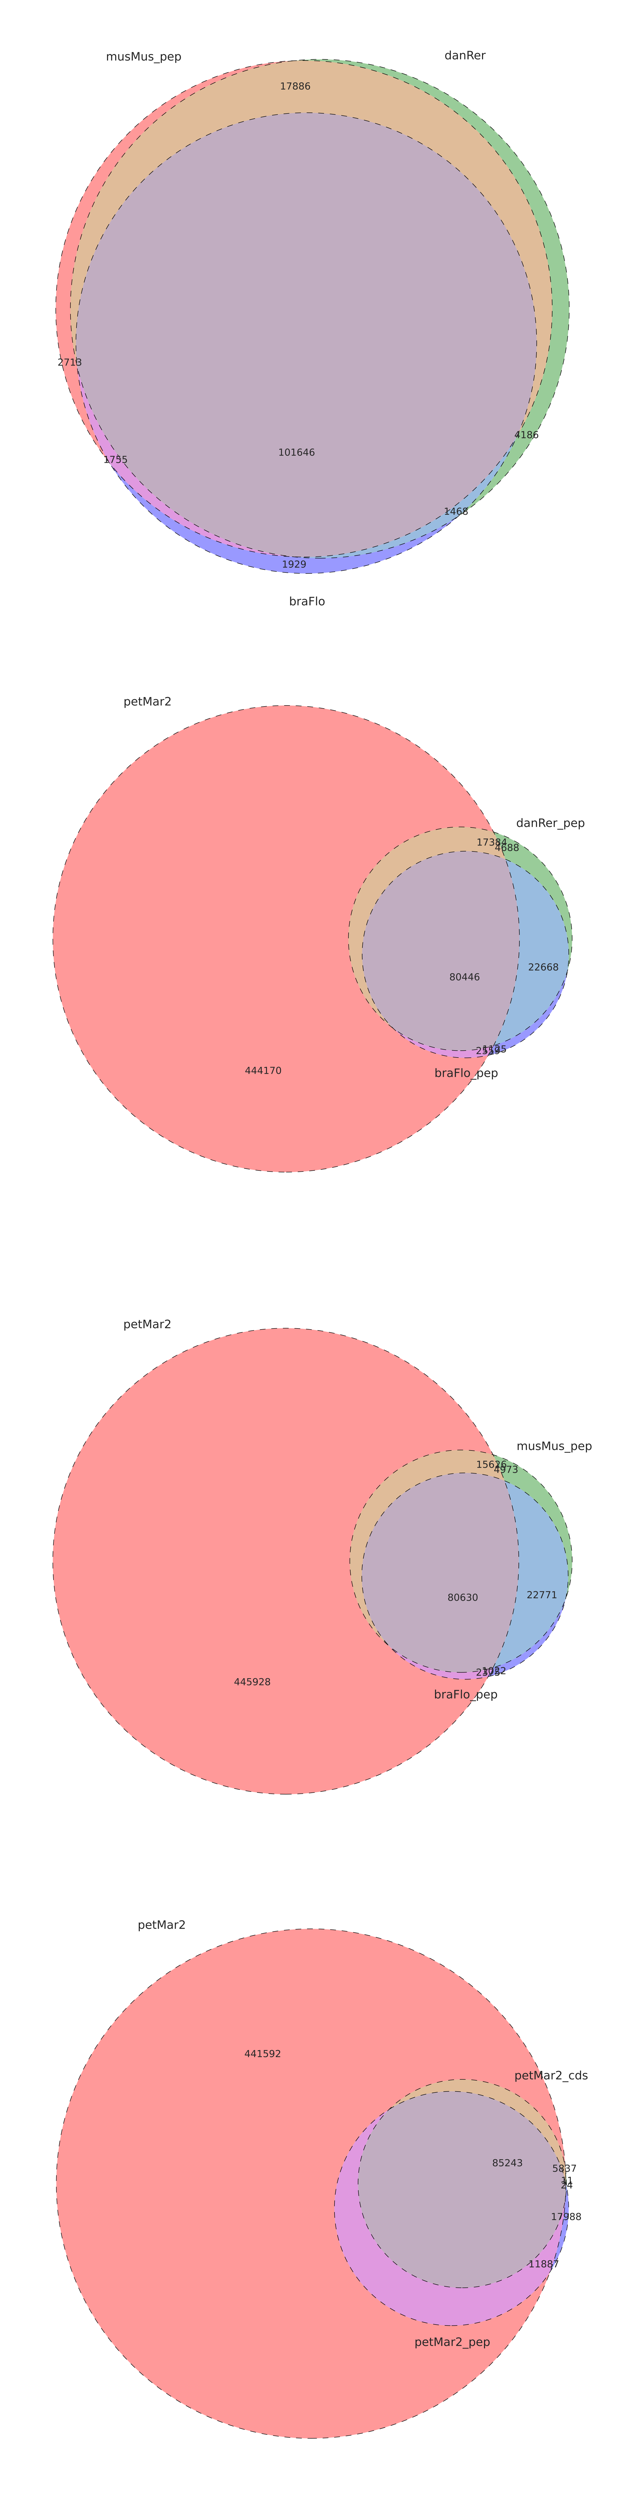 <?xml version="1.0" encoding="utf-8" standalone="no"?>
<!DOCTYPE svg PUBLIC "-//W3C//DTD SVG 1.1//EN"
  "http://www.w3.org/Graphics/SVG/1.1/DTD/svg11.dtd">
<!-- Created with matplotlib (http://matplotlib.org/) -->
<svg height="2592pt" version="1.1" viewBox="0 0 648 2592" width="648pt" xmlns="http://www.w3.org/2000/svg" xmlns:xlink="http://www.w3.org/1999/xlink">
 <defs>
  <style type="text/css">
*{stroke-linecap:butt;stroke-linejoin:round;}
  </style>
 </defs>
 <g id="figure_1">
  <g id="patch_1">
   <path d="
M0 2592
L648 2592
L648 0
L0 0
z
" style="fill:#ffffff;"/>
  </g>
  <g id="axes_1">
   <g id="patch_2">
    <path clip-path="url(#p665c797aac)" d="
M304.091 62.984
C267.605 66.886 232.365 78.51 200.717 97.08
C169.07 115.65 141.734 140.744 120.531 170.692
C99.328 200.639 84.739 234.759 77.737 270.778
C70.735 306.797 71.478 343.898 79.918 379.608
C81.713 397.472 85.518 415.077 91.258 432.089
C96.999 449.101 104.639 465.412 114.034 480.712
C84.389 443.58 65.598 398.955 59.751 351.802
C53.903 304.65 61.225 256.786 80.902 213.538
C100.579 170.29 131.853 133.324 171.242 106.753
C210.632 80.182 256.621 65.03 304.091 62.984" style="fill:#ff0000;opacity:0.4;"/>
   </g>
   <g id="patch_3">
    <path clip-path="url(#p665c797aac)" d="
M475.185 535.212
C488.2 523.785 499.933 510.976 510.178 497.012
C520.422 483.047 529.118 468.01 536.111 452.165
C559.938 412.296 572.534 366.712 572.559 320.266
C572.584 273.82 560.037 228.222 536.253 188.327
C512.469 148.433 478.324 115.711 437.454 93.646
C396.584 71.58 350.494 60.983 304.091 62.984
C361.6 56.833 419.543 70.148 468.597 100.788
C517.652 131.428 555.037 177.656 574.739 232.034
C594.441 286.412 595.342 345.858 577.298 400.809
C559.255 455.759 523.288 503.099 475.185 535.212" style="fill:#008000;opacity:0.4;"/>
   </g>
   <g id="patch_4">
    <path clip-path="url(#p665c797aac)" d="
M304.091 62.984
C267.605 66.886 232.365 78.51 200.717 97.08
C169.07 115.65 141.734 140.744 120.531 170.692
C99.328 200.639 84.739 234.759 77.737 270.778
C70.735 306.797 71.478 343.898 79.918 379.608
C76.262 343.232 81.005 306.499 93.781 272.245
C106.557 237.991 127.028 207.124 153.612 182.028
C180.195 156.931 212.19 138.27 247.121 127.485
C282.053 116.701 318.999 114.078 355.103 119.821
C391.208 125.563 425.517 139.519 455.379 160.609
C485.242 181.699 509.867 209.365 527.353 241.471
C544.839 273.576 554.723 309.272 556.241 345.799
C557.76 382.326 550.872 418.719 536.111 452.165
C559.938 412.296 572.534 366.712 572.559 320.266
C572.584 273.82 560.037 228.222 536.253 188.327
C512.469 148.433 478.324 115.711 437.454 93.646
C396.584 71.58 350.494 60.983 304.091 62.984" style="fill:#b25900;opacity:0.4;"/>
   </g>
   <g id="patch_5">
    <path clip-path="url(#p665c797aac)" d="
M114.034 480.712
C136.976 509.449 165.812 532.938 198.595 549.594
C231.379 566.249 267.353 575.688 304.091 577.271
C333.96 580.466 364.159 578.433 393.33 571.262
C422.501 564.091 450.201 551.891 475.185 535.212
C449.047 558.163 418.208 575.129 384.83 584.922
C351.453 594.714 316.336 597.099 281.941 591.909
C247.547 586.718 214.697 574.077 185.696 554.871
C156.695 535.665 132.236 510.354 114.034 480.712" style="fill:#0000ff;opacity:0.4;"/>
   </g>
   <g id="patch_6">
    <path clip-path="url(#p665c797aac)" d="
M114.034 480.712
C136.976 509.449 165.812 532.938 198.595 549.594
C231.379 566.249 267.353 575.688 304.091 577.271
C250.87 571.579 200.706 549.501 160.559 514.102
C120.412 478.702 92.228 431.697 79.918 379.608
C81.713 397.472 85.518 415.077 91.258 432.089
C96.999 449.101 104.639 465.412 114.034 480.712" style="fill:#b200b2;opacity:0.4;"/>
   </g>
   <g id="patch_7">
    <path clip-path="url(#p665c797aac)" d="
M475.185 535.212
C488.2 523.785 499.933 510.976 510.178 497.012
C520.422 483.047 529.118 468.01 536.111 452.165
C512.308 491.993 478.173 524.654 437.332 546.675
C396.492 568.697 350.447 579.27 304.091 577.271
C333.96 580.466 364.159 578.433 393.33 571.262
C422.501 564.091 450.201 551.891 475.185 535.212" style="fill:#0059b2;opacity:0.4;"/>
   </g>
   <g id="patch_8">
    <path clip-path="url(#p665c797aac)" d="
M304.091 577.271
C350.447 579.27 396.492 568.697 437.332 546.675
C478.173 524.654 512.308 491.993 536.111 452.165
C550.872 418.719 557.76 382.326 556.241 345.799
C554.723 309.272 544.839 273.576 527.353 241.471
C509.867 209.365 485.242 181.699 455.379 160.609
C425.517 139.519 391.208 125.563 355.103 119.821
C318.999 114.078 282.053 116.701 247.121 127.485
C212.19 138.27 180.195 156.931 153.612 182.028
C127.028 207.124 106.557 237.991 93.781 272.245
C81.005 306.499 76.262 343.232 79.918 379.608
C92.228 431.697 120.412 478.702 160.559 514.102
C200.706 549.501 250.87 571.579 304.091 577.271" style="fill:#663366;opacity:0.4;"/>
   </g>
   <g id="patch_9">
    <path clip-path="url(#p665c797aac)" d="
M315.177 577.51
C383.435 577.51 448.908 550.391 497.174 502.125
C545.44 453.858 572.559 388.386 572.559 320.128
C572.559 251.869 545.44 186.397 497.174 138.131
C448.908 89.865 383.435 62.745 315.177 62.745
C246.918 62.745 181.446 89.865 133.18 138.131
C84.913 186.397 57.794 251.869 57.794 320.128
C57.794 388.386 84.913 453.858 133.18 502.125
C181.446 550.391 246.918 577.51 315.177 577.51
z
" style="fill:none;stroke:#000000;stroke-dasharray:6,6;stroke-dashoffset:0.0;stroke-width:0.5;"/>
   </g>
   <g id="patch_10">
    <path clip-path="url(#p665c797aac)" d="
M331.595 578.738
C400.18 578.738 465.964 551.489 514.461 502.993
C562.957 454.496 590.206 388.712 590.206 320.128
C590.206 251.543 562.957 185.759 514.461 137.262
C465.964 88.766 400.18 61.517 331.595 61.517
C263.011 61.517 197.227 88.766 148.73 137.262
C100.234 185.759 72.985 251.543 72.985 320.128
C72.985 388.712 100.234 454.496 148.73 502.993
C197.227 551.489 263.011 578.738 331.595 578.738
z
" style="fill:none;stroke:#000000;stroke-dasharray:6,6;stroke-dashoffset:0.0;stroke-width:0.5;"/>
   </g>
   <g id="patch_11">
    <path clip-path="url(#p665c797aac)" d="
M317.584 594.583
C380.931 594.583 441.693 569.415 486.486 524.621
C531.279 479.828 556.448 419.067 556.448 355.719
C556.448 292.372 531.279 231.611 486.486 186.817
C441.693 142.024 380.931 116.856 317.584 116.856
C254.237 116.856 193.475 142.024 148.682 186.817
C103.889 231.611 78.72 292.372 78.72 355.719
C78.72 419.067 103.889 479.828 148.682 524.621
C193.475 569.415 254.237 594.583 317.584 594.583
z
" style="fill:none;stroke:#000000;stroke-dasharray:6,6;stroke-dashoffset:0.0;stroke-width:0.5;"/>
   </g>
   <g id="text_1">
    <!-- 2713 -->
    <defs>
     <path d="
M19.188 8.297
L53.609 8.297
L53.609 0
L7.328 0
L7.328 8.297
Q12.938 14.109 22.625 23.891
Q32.328 33.688 34.812 36.531
Q39.547 41.844 41.422 45.531
Q43.312 49.219 43.312 52.781
Q43.312 58.594 39.234 62.25
Q35.156 65.922 28.609 65.922
Q23.969 65.922 18.812 64.312
Q13.672 62.703 7.812 59.422
L7.812 69.391
Q13.766 71.781 18.938 73
Q24.125 74.219 28.422 74.219
Q39.75 74.219 46.484 68.547
Q53.219 62.891 53.219 53.422
Q53.219 48.922 51.531 44.891
Q49.859 40.875 45.406 35.406
Q44.188 33.984 37.641 27.219
Q31.109 20.453 19.188 8.297" id="BitstreamVeraSans-Roman-32"/>
     <path d="
M40.578 39.312
Q47.656 37.797 51.625 33
Q55.609 28.219 55.609 21.188
Q55.609 10.406 48.188 4.484
Q40.766 -1.422 27.094 -1.422
Q22.516 -1.422 17.656 -0.516
Q12.797 0.391 7.625 2.203
L7.625 11.719
Q11.719 9.328 16.594 8.109
Q21.484 6.891 26.812 6.891
Q36.078 6.891 40.938 10.547
Q45.797 14.203 45.797 21.188
Q45.797 27.641 41.281 31.266
Q36.766 34.906 28.719 34.906
L20.219 34.906
L20.219 43.016
L29.109 43.016
Q36.375 43.016 40.234 45.922
Q44.094 48.828 44.094 54.297
Q44.094 59.906 40.109 62.906
Q36.141 65.922 28.719 65.922
Q24.656 65.922 20.016 65.031
Q15.375 64.156 9.812 62.312
L9.812 71.094
Q15.438 72.656 20.344 73.438
Q25.25 74.219 29.594 74.219
Q40.828 74.219 47.359 69.109
Q53.906 64.016 53.906 55.328
Q53.906 49.266 50.438 45.094
Q46.969 40.922 40.578 39.312" id="BitstreamVeraSans-Roman-33"/>
     <path d="
M12.406 8.297
L28.516 8.297
L28.516 63.922
L10.984 60.406
L10.984 69.391
L28.422 72.906
L38.281 72.906
L38.281 8.297
L54.391 8.297
L54.391 0
L12.406 0
z
" id="BitstreamVeraSans-Roman-31"/>
     <path d="
M8.203 72.906
L55.078 72.906
L55.078 68.703
L28.609 0
L18.312 0
L43.219 64.594
L8.203 64.594
z
" id="BitstreamVeraSans-Roman-37"/>
    </defs>
    <g style="fill:#262626;" transform="translate(59.65 379.095)scale(0.1 -0.1)">
     <use xlink:href="#BitstreamVeraSans-Roman-32"/>
     <use x="63.623" xlink:href="#BitstreamVeraSans-Roman-37"/>
     <use x="127.246" xlink:href="#BitstreamVeraSans-Roman-31"/>
     <use x="190.869" xlink:href="#BitstreamVeraSans-Roman-33"/>
    </g>
   </g>
   <g id="text_2">
    <!-- 4186 -->
    <defs>
     <path d="
M31.781 34.625
Q24.75 34.625 20.719 30.859
Q16.703 27.094 16.703 20.516
Q16.703 13.922 20.719 10.156
Q24.75 6.391 31.781 6.391
Q38.812 6.391 42.859 10.172
Q46.922 13.969 46.922 20.516
Q46.922 27.094 42.891 30.859
Q38.875 34.625 31.781 34.625
M21.922 38.812
Q15.578 40.375 12.031 44.719
Q8.5 49.078 8.5 55.328
Q8.5 64.062 14.719 69.141
Q20.953 74.219 31.781 74.219
Q42.672 74.219 48.875 69.141
Q55.078 64.062 55.078 55.328
Q55.078 49.078 51.531 44.719
Q48 40.375 41.703 38.812
Q48.828 37.156 52.797 32.312
Q56.781 27.484 56.781 20.516
Q56.781 9.906 50.312 4.234
Q43.844 -1.422 31.781 -1.422
Q19.734 -1.422 13.25 4.234
Q6.781 9.906 6.781 20.516
Q6.781 27.484 10.781 32.312
Q14.797 37.156 21.922 38.812
M18.312 54.391
Q18.312 48.734 21.844 45.562
Q25.391 42.391 31.781 42.391
Q38.141 42.391 41.719 45.562
Q45.312 48.734 45.312 54.391
Q45.312 60.062 41.719 63.234
Q38.141 66.406 31.781 66.406
Q25.391 66.406 21.844 63.234
Q18.312 60.062 18.312 54.391" id="BitstreamVeraSans-Roman-38"/>
     <path d="
M33.016 40.375
Q26.375 40.375 22.484 35.828
Q18.609 31.297 18.609 23.391
Q18.609 15.531 22.484 10.953
Q26.375 6.391 33.016 6.391
Q39.656 6.391 43.531 10.953
Q47.406 15.531 47.406 23.391
Q47.406 31.297 43.531 35.828
Q39.656 40.375 33.016 40.375
M52.594 71.297
L52.594 62.312
Q48.875 64.062 45.094 64.984
Q41.312 65.922 37.594 65.922
Q27.828 65.922 22.672 59.328
Q17.531 52.734 16.797 39.406
Q19.672 43.656 24.016 45.922
Q28.375 48.188 33.594 48.188
Q44.578 48.188 50.953 41.516
Q57.328 34.859 57.328 23.391
Q57.328 12.156 50.688 5.359
Q44.047 -1.422 33.016 -1.422
Q20.359 -1.422 13.672 8.266
Q6.984 17.969 6.984 36.375
Q6.984 53.656 15.188 63.938
Q23.391 74.219 37.203 74.219
Q40.922 74.219 44.703 73.484
Q48.484 72.75 52.594 71.297" id="BitstreamVeraSans-Roman-36"/>
     <path d="
M37.797 64.312
L12.891 25.391
L37.797 25.391
z

M35.203 72.906
L47.609 72.906
L47.609 25.391
L58.016 25.391
L58.016 17.188
L47.609 17.188
L47.609 0
L37.797 0
L37.797 17.188
L4.891 17.188
L4.891 26.703
z
" id="BitstreamVeraSans-Roman-34"/>
    </defs>
    <g style="fill:#262626;" transform="translate(533.24 454.296)scale(0.1 -0.1)">
     <use xlink:href="#BitstreamVeraSans-Roman-34"/>
     <use x="63.623" xlink:href="#BitstreamVeraSans-Roman-31"/>
     <use x="127.246" xlink:href="#BitstreamVeraSans-Roman-38"/>
     <use x="190.869" xlink:href="#BitstreamVeraSans-Roman-36"/>
    </g>
   </g>
   <g id="text_3">
    <!-- 17886 -->
    <g style="fill:#262626;" transform="translate(290.296 92.806)scale(0.1 -0.1)">
     <use xlink:href="#BitstreamVeraSans-Roman-31"/>
     <use x="63.623" xlink:href="#BitstreamVeraSans-Roman-37"/>
     <use x="127.246" xlink:href="#BitstreamVeraSans-Roman-38"/>
     <use x="190.869" xlink:href="#BitstreamVeraSans-Roman-38"/>
     <use x="254.492" xlink:href="#BitstreamVeraSans-Roman-36"/>
    </g>
   </g>
   <g id="text_4">
    <!-- 1929 -->
    <defs>
     <path d="
M10.984 1.516
L10.984 10.5
Q14.703 8.734 18.5 7.812
Q22.312 6.891 25.984 6.891
Q35.75 6.891 40.891 13.453
Q46.047 20.016 46.781 33.406
Q43.953 29.203 39.594 26.953
Q35.25 24.703 29.984 24.703
Q19.047 24.703 12.672 31.312
Q6.297 37.938 6.297 49.422
Q6.297 60.641 12.938 67.422
Q19.578 74.219 30.609 74.219
Q43.266 74.219 49.922 64.516
Q56.594 54.828 56.594 36.375
Q56.594 19.141 48.406 8.859
Q40.234 -1.422 26.422 -1.422
Q22.703 -1.422 18.891 -0.688
Q15.094 0.047 10.984 1.516
M30.609 32.422
Q37.25 32.422 41.125 36.953
Q45.016 41.5 45.016 49.422
Q45.016 57.281 41.125 61.844
Q37.25 66.406 30.609 66.406
Q23.969 66.406 20.094 61.844
Q16.219 57.281 16.219 49.422
Q16.219 41.5 20.094 36.953
Q23.969 32.422 30.609 32.422" id="BitstreamVeraSans-Roman-39"/>
    </defs>
    <g style="fill:#262626;" transform="translate(292.266 588.496)scale(0.1 -0.1)">
     <use xlink:href="#BitstreamVeraSans-Roman-31"/>
     <use x="63.623" xlink:href="#BitstreamVeraSans-Roman-39"/>
     <use x="127.246" xlink:href="#BitstreamVeraSans-Roman-32"/>
     <use x="190.869" xlink:href="#BitstreamVeraSans-Roman-39"/>
    </g>
   </g>
   <g id="text_5">
    <!-- 1755 -->
    <defs>
     <path d="
M10.797 72.906
L49.516 72.906
L49.516 64.594
L19.828 64.594
L19.828 46.734
Q21.969 47.469 24.109 47.828
Q26.266 48.188 28.422 48.188
Q40.625 48.188 47.75 41.5
Q54.891 34.812 54.891 23.391
Q54.891 11.625 47.562 5.094
Q40.234 -1.422 26.906 -1.422
Q22.312 -1.422 17.547 -0.641
Q12.797 0.141 7.719 1.703
L7.719 11.625
Q12.109 9.234 16.797 8.062
Q21.484 6.891 26.703 6.891
Q35.156 6.891 40.078 11.328
Q45.016 15.766 45.016 23.391
Q45.016 31 40.078 35.438
Q35.156 39.891 26.703 39.891
Q22.75 39.891 18.812 39.016
Q14.891 38.141 10.797 36.281
z
" id="BitstreamVeraSans-Roman-35"/>
    </defs>
    <g style="fill:#262626;" transform="translate(107.041 479.969)scale(0.1 -0.1)">
     <use xlink:href="#BitstreamVeraSans-Roman-31"/>
     <use x="63.623" xlink:href="#BitstreamVeraSans-Roman-37"/>
     <use x="127.246" xlink:href="#BitstreamVeraSans-Roman-35"/>
     <use x="190.869" xlink:href="#BitstreamVeraSans-Roman-35"/>
    </g>
   </g>
   <g id="text_6">
    <!-- 1468 -->
    <g style="fill:#262626;" transform="translate(460.16 533.682)scale(0.1 -0.1)">
     <use xlink:href="#BitstreamVeraSans-Roman-31"/>
     <use x="63.623" xlink:href="#BitstreamVeraSans-Roman-34"/>
     <use x="127.246" xlink:href="#BitstreamVeraSans-Roman-36"/>
     <use x="190.869" xlink:href="#BitstreamVeraSans-Roman-38"/>
    </g>
   </g>
   <g id="text_7">
    <!-- 101646 -->
    <defs>
     <path d="
M31.781 66.406
Q24.172 66.406 20.328 58.906
Q16.5 51.422 16.5 36.375
Q16.5 21.391 20.328 13.891
Q24.172 6.391 31.781 6.391
Q39.453 6.391 43.281 13.891
Q47.125 21.391 47.125 36.375
Q47.125 51.422 43.281 58.906
Q39.453 66.406 31.781 66.406
M31.781 74.219
Q44.047 74.219 50.516 64.516
Q56.984 54.828 56.984 36.375
Q56.984 17.969 50.516 8.266
Q44.047 -1.422 31.781 -1.422
Q19.531 -1.422 13.062 8.266
Q6.594 17.969 6.594 36.375
Q6.594 54.828 13.062 64.516
Q19.531 74.219 31.781 74.219" id="BitstreamVeraSans-Roman-30"/>
    </defs>
    <g style="fill:#262626;" transform="translate(288.483 472.441)scale(0.1 -0.1)">
     <use xlink:href="#BitstreamVeraSans-Roman-31"/>
     <use x="63.623" xlink:href="#BitstreamVeraSans-Roman-30"/>
     <use x="127.246" xlink:href="#BitstreamVeraSans-Roman-31"/>
     <use x="190.869" xlink:href="#BitstreamVeraSans-Roman-36"/>
     <use x="254.492" xlink:href="#BitstreamVeraSans-Roman-34"/>
     <use x="318.115" xlink:href="#BitstreamVeraSans-Roman-36"/>
    </g>
   </g>
   <g id="text_8">
    <!-- musMus_pep -->
    <defs>
     <path d="
M9.812 72.906
L24.516 72.906
L43.109 23.297
L61.812 72.906
L76.516 72.906
L76.516 0
L66.891 0
L66.891 64.016
L48.094 14.016
L38.188 14.016
L19.391 64.016
L19.391 0
L9.812 0
z
" id="BitstreamVeraSans-Roman-4d"/>
     <path d="
M50.984 -16.609
L50.984 -23.578
L-0.984 -23.578
L-0.984 -16.609
z
" id="BitstreamVeraSans-Roman-5f"/>
     <path d="
M52 44.188
Q55.375 50.25 60.062 53.125
Q64.75 56 71.094 56
Q79.641 56 84.281 50.016
Q88.922 44.047 88.922 33.016
L88.922 0
L79.891 0
L79.891 32.719
Q79.891 40.578 77.094 44.375
Q74.312 48.188 68.609 48.188
Q61.625 48.188 57.562 43.547
Q53.516 38.922 53.516 30.906
L53.516 0
L44.484 0
L44.484 32.719
Q44.484 40.625 41.703 44.406
Q38.922 48.188 33.109 48.188
Q26.219 48.188 22.156 43.531
Q18.109 38.875 18.109 30.906
L18.109 0
L9.078 0
L9.078 54.688
L18.109 54.688
L18.109 46.188
Q21.188 51.219 25.484 53.609
Q29.781 56 35.688 56
Q41.656 56 45.828 52.969
Q50 49.953 52 44.188" id="BitstreamVeraSans-Roman-6d"/>
     <path d="
M56.203 29.594
L56.203 25.203
L14.891 25.203
Q15.484 15.922 20.484 11.062
Q25.484 6.203 34.422 6.203
Q39.594 6.203 44.453 7.469
Q49.312 8.734 54.109 11.281
L54.109 2.781
Q49.266 0.734 44.188 -0.344
Q39.109 -1.422 33.891 -1.422
Q20.797 -1.422 13.156 6.188
Q5.516 13.812 5.516 26.812
Q5.516 40.234 12.766 48.109
Q20.016 56 32.328 56
Q43.359 56 49.781 48.891
Q56.203 41.797 56.203 29.594
M47.219 32.234
Q47.125 39.594 43.094 43.984
Q39.062 48.391 32.422 48.391
Q24.906 48.391 20.391 44.141
Q15.875 39.891 15.188 32.172
z
" id="BitstreamVeraSans-Roman-65"/>
     <path d="
M8.5 21.578
L8.5 54.688
L17.484 54.688
L17.484 21.922
Q17.484 14.156 20.5 10.266
Q23.531 6.391 29.594 6.391
Q36.859 6.391 41.078 11.031
Q45.312 15.672 45.312 23.688
L45.312 54.688
L54.297 54.688
L54.297 0
L45.312 0
L45.312 8.406
Q42.047 3.422 37.719 1
Q33.406 -1.422 27.688 -1.422
Q18.266 -1.422 13.375 4.438
Q8.5 10.297 8.5 21.578" id="BitstreamVeraSans-Roman-75"/>
     <path d="
M44.281 53.078
L44.281 44.578
Q40.484 46.531 36.375 47.5
Q32.281 48.484 27.875 48.484
Q21.188 48.484 17.844 46.438
Q14.5 44.391 14.5 40.281
Q14.5 37.156 16.891 35.375
Q19.281 33.594 26.516 31.984
L29.594 31.297
Q39.156 29.25 43.188 25.516
Q47.219 21.781 47.219 15.094
Q47.219 7.469 41.188 3.016
Q35.156 -1.422 24.609 -1.422
Q20.219 -1.422 15.453 -0.562
Q10.688 0.297 5.422 2
L5.422 11.281
Q10.406 8.688 15.234 7.391
Q20.062 6.109 24.812 6.109
Q31.156 6.109 34.562 8.281
Q37.984 10.453 37.984 14.406
Q37.984 18.062 35.516 20.016
Q33.062 21.969 24.703 23.781
L21.578 24.516
Q13.234 26.266 9.516 29.906
Q5.812 33.547 5.812 39.891
Q5.812 47.609 11.281 51.797
Q16.75 56 26.812 56
Q31.781 56 36.172 55.266
Q40.578 54.547 44.281 53.078" id="BitstreamVeraSans-Roman-73"/>
     <path d="
M18.109 8.203
L18.109 -20.797
L9.078 -20.797
L9.078 54.688
L18.109 54.688
L18.109 46.391
Q20.953 51.266 25.266 53.625
Q29.594 56 35.594 56
Q45.562 56 51.781 48.094
Q58.016 40.188 58.016 27.297
Q58.016 14.406 51.781 6.484
Q45.562 -1.422 35.594 -1.422
Q29.594 -1.422 25.266 0.953
Q20.953 3.328 18.109 8.203
M48.688 27.297
Q48.688 37.203 44.609 42.844
Q40.531 48.484 33.406 48.484
Q26.266 48.484 22.188 42.844
Q18.109 37.203 18.109 27.297
Q18.109 17.391 22.188 11.75
Q26.266 6.109 33.406 6.109
Q40.531 6.109 44.609 11.75
Q48.688 17.391 48.688 27.297" id="BitstreamVeraSans-Roman-70"/>
    </defs>
    <g style="fill:#262626;" transform="translate(109.856 62.745)scale(0.12 -0.12)">
     <use xlink:href="#BitstreamVeraSans-Roman-6d"/>
     <use x="97.412" xlink:href="#BitstreamVeraSans-Roman-75"/>
     <use x="160.791" xlink:href="#BitstreamVeraSans-Roman-73"/>
     <use x="212.891" xlink:href="#BitstreamVeraSans-Roman-4d"/>
     <use x="299.17" xlink:href="#BitstreamVeraSans-Roman-75"/>
     <use x="362.549" xlink:href="#BitstreamVeraSans-Roman-73"/>
     <use x="414.648" xlink:href="#BitstreamVeraSans-Roman-5f"/>
     <use x="464.648" xlink:href="#BitstreamVeraSans-Roman-70"/>
     <use x="528.125" xlink:href="#BitstreamVeraSans-Roman-65"/>
     <use x="589.648" xlink:href="#BitstreamVeraSans-Roman-70"/>
    </g>
   </g>
   <g id="text_9">
    <!-- danRer -->
    <defs>
     <path d="
M54.891 33.016
L54.891 0
L45.906 0
L45.906 32.719
Q45.906 40.484 42.875 44.328
Q39.844 48.188 33.797 48.188
Q26.516 48.188 22.312 43.547
Q18.109 38.922 18.109 30.906
L18.109 0
L9.078 0
L9.078 54.688
L18.109 54.688
L18.109 46.188
Q21.344 51.125 25.703 53.562
Q30.078 56 35.797 56
Q45.219 56 50.047 50.172
Q54.891 44.344 54.891 33.016" id="BitstreamVeraSans-Roman-6e"/>
     <path d="
M45.406 46.391
L45.406 75.984
L54.391 75.984
L54.391 0
L45.406 0
L45.406 8.203
Q42.578 3.328 38.25 0.953
Q33.938 -1.422 27.875 -1.422
Q17.969 -1.422 11.734 6.484
Q5.516 14.406 5.516 27.297
Q5.516 40.188 11.734 48.094
Q17.969 56 27.875 56
Q33.938 56 38.25 53.625
Q42.578 51.266 45.406 46.391
M14.797 27.297
Q14.797 17.391 18.875 11.75
Q22.953 6.109 30.078 6.109
Q37.203 6.109 41.297 11.75
Q45.406 17.391 45.406 27.297
Q45.406 37.203 41.297 42.844
Q37.203 48.484 30.078 48.484
Q22.953 48.484 18.875 42.844
Q14.797 37.203 14.797 27.297" id="BitstreamVeraSans-Roman-64"/>
     <path d="
M44.391 34.188
Q47.562 33.109 50.562 29.594
Q53.562 26.078 56.594 19.922
L66.609 0
L56 0
L46.688 18.703
Q43.062 26.031 39.672 28.422
Q36.281 30.812 30.422 30.812
L19.672 30.812
L19.672 0
L9.812 0
L9.812 72.906
L32.078 72.906
Q44.578 72.906 50.734 67.672
Q56.891 62.453 56.891 51.906
Q56.891 45.016 53.688 40.469
Q50.484 35.938 44.391 34.188
M19.672 64.797
L19.672 38.922
L32.078 38.922
Q39.203 38.922 42.844 42.219
Q46.484 45.516 46.484 51.906
Q46.484 58.297 42.844 61.547
Q39.203 64.797 32.078 64.797
z
" id="BitstreamVeraSans-Roman-52"/>
     <path d="
M34.281 27.484
Q23.391 27.484 19.188 25
Q14.984 22.516 14.984 16.5
Q14.984 11.719 18.141 8.906
Q21.297 6.109 26.703 6.109
Q34.188 6.109 38.703 11.406
Q43.219 16.703 43.219 25.484
L43.219 27.484
z

M52.203 31.203
L52.203 0
L43.219 0
L43.219 8.297
Q40.141 3.328 35.547 0.953
Q30.953 -1.422 24.312 -1.422
Q15.922 -1.422 10.953 3.297
Q6 8.016 6 15.922
Q6 25.141 12.172 29.828
Q18.359 34.516 30.609 34.516
L43.219 34.516
L43.219 35.406
Q43.219 41.609 39.141 45
Q35.062 48.391 27.688 48.391
Q23 48.391 18.547 47.266
Q14.109 46.141 10.016 43.891
L10.016 52.203
Q14.938 54.109 19.578 55.047
Q24.219 56 28.609 56
Q40.484 56 46.344 49.844
Q52.203 43.703 52.203 31.203" id="BitstreamVeraSans-Roman-61"/>
     <path d="
M41.109 46.297
Q39.594 47.172 37.812 47.578
Q36.031 48 33.891 48
Q26.266 48 22.188 43.047
Q18.109 38.094 18.109 28.812
L18.109 0
L9.078 0
L9.078 54.688
L18.109 54.688
L18.109 46.188
Q20.953 51.172 25.484 53.578
Q30.031 56 36.531 56
Q37.453 56 38.578 55.875
Q39.703 55.766 41.062 55.516
z
" id="BitstreamVeraSans-Roman-72"/>
    </defs>
    <g style="fill:#262626;" transform="translate(460.901 61.517)scale(0.12 -0.12)">
     <use xlink:href="#BitstreamVeraSans-Roman-64"/>
     <use x="63.477" xlink:href="#BitstreamVeraSans-Roman-61"/>
     <use x="124.756" xlink:href="#BitstreamVeraSans-Roman-6e"/>
     <use x="188.135" xlink:href="#BitstreamVeraSans-Roman-52"/>
     <use x="253.117" xlink:href="#BitstreamVeraSans-Roman-65"/>
     <use x="314.641" xlink:href="#BitstreamVeraSans-Roman-72"/>
    </g>
   </g>
   <g id="text_10">
    <!-- braFlo -->
    <defs>
     <path d="
M9.812 72.906
L51.703 72.906
L51.703 64.594
L19.672 64.594
L19.672 43.109
L48.578 43.109
L48.578 34.812
L19.672 34.812
L19.672 0
L9.812 0
z
" id="BitstreamVeraSans-Roman-46"/>
     <path d="
M30.609 48.391
Q23.391 48.391 19.188 42.75
Q14.984 37.109 14.984 27.297
Q14.984 17.484 19.156 11.844
Q23.344 6.203 30.609 6.203
Q37.797 6.203 41.984 11.859
Q46.188 17.531 46.188 27.297
Q46.188 37.016 41.984 42.703
Q37.797 48.391 30.609 48.391
M30.609 56
Q42.328 56 49.016 48.375
Q55.719 40.766 55.719 27.297
Q55.719 13.875 49.016 6.219
Q42.328 -1.422 30.609 -1.422
Q18.844 -1.422 12.172 6.219
Q5.516 13.875 5.516 27.297
Q5.516 40.766 12.172 48.375
Q18.844 56 30.609 56" id="BitstreamVeraSans-Roman-6f"/>
     <path d="
M9.422 75.984
L18.406 75.984
L18.406 0
L9.422 0
z
" id="BitstreamVeraSans-Roman-6c"/>
     <path d="
M48.688 27.297
Q48.688 37.203 44.609 42.844
Q40.531 48.484 33.406 48.484
Q26.266 48.484 22.188 42.844
Q18.109 37.203 18.109 27.297
Q18.109 17.391 22.188 11.75
Q26.266 6.109 33.406 6.109
Q40.531 6.109 44.609 11.75
Q48.688 17.391 48.688 27.297
M18.109 46.391
Q20.953 51.266 25.266 53.625
Q29.594 56 35.594 56
Q45.562 56 51.781 48.094
Q58.016 40.188 58.016 27.297
Q58.016 14.406 51.781 6.484
Q45.562 -1.422 35.594 -1.422
Q29.594 -1.422 25.266 0.953
Q20.953 3.328 18.109 8.203
L18.109 0
L9.078 0
L9.078 75.984
L18.109 75.984
z
" id="BitstreamVeraSans-Roman-62"/>
    </defs>
    <g style="fill:#262626;" transform="translate(299.715 627.587)scale(0.12 -0.12)">
     <use xlink:href="#BitstreamVeraSans-Roman-62"/>
     <use x="63.477" xlink:href="#BitstreamVeraSans-Roman-72"/>
     <use x="104.59" xlink:href="#BitstreamVeraSans-Roman-61"/>
     <use x="165.869" xlink:href="#BitstreamVeraSans-Roman-46"/>
     <use x="223.389" xlink:href="#BitstreamVeraSans-Roman-6c"/>
     <use x="251.172" xlink:href="#BitstreamVeraSans-Roman-6f"/>
    </g>
   </g>
  </g>
  <g id="axes_2">
   <g id="patch_12">
    <path clip-path="url(#p866a9e6674)" d="
M511.758 862.624
C485.671 854.49 457.53 855.832 432.334 866.41
C407.139 876.989 386.475 896.138 374.014 920.457
C361.552 944.776 358.077 972.734 364.206 999.364
C370.335 1025.99 385.682 1049.62 407.521 1066.04
C420.315 1078.62 436.064 1087.78 453.319 1092.68
C470.574 1097.59 488.788 1098.08 506.283 1094.12
C492.956 1117.25 475.891 1138.01 455.782 1155.57
C435.673 1173.13 412.796 1187.24 388.08 1197.32
C363.364 1207.41 337.148 1213.33 310.496 1214.86
C283.845 1216.38 257.124 1213.48 231.419 1206.28
C205.714 1199.08 181.378 1187.67 159.399 1172.52
C137.419 1157.37 118.099 1138.69 102.221 1117.23
C86.344 1095.77 74.128 1071.83 66.069 1046.38
C58.01 1020.93 54.219 994.318 54.851 967.631
C55.482 940.943 60.526 914.544 69.779 889.504
C79.032 864.464 92.366 841.127 109.24 820.442
C126.114 799.756 146.296 782.006 168.967 767.912
C191.638 753.818 216.487 743.573 242.503 737.594
C268.52 731.615 295.348 729.983 321.897 732.766
C348.447 735.548 374.354 742.706 398.566 753.949
C422.777 765.192 444.962 780.365 464.218 798.853
C483.475 817.341 499.539 838.89 511.758 862.624" style="fill:#ff0000;opacity:0.4;"/>
   </g>
   <g id="patch_13">
    <path clip-path="url(#p866a9e6674)" d="
M588.432 1006.32
C592.162 982.66 587.85 958.416 576.188 937.491
C564.527 916.566 546.177 900.145 524.091 890.87
C522.338 886.037 520.432 881.261 518.375 876.55
C516.318 871.839 514.111 867.195 511.758 862.624
C540.845 871.694 565.219 891.869 579.562 918.75
C593.905 945.632 597.093 977.111 588.432 1006.32" style="fill:#008000;opacity:0.4;"/>
   </g>
   <g id="patch_14">
    <path clip-path="url(#p866a9e6674)" d="
M511.758 862.624
C485.671 854.49 457.53 855.832 432.334 866.41
C407.139 876.989 386.475 896.138 374.014 920.457
C361.552 944.776 358.077 972.734 364.206 999.364
C370.335 1025.99 385.682 1049.62 407.521 1066.04
C389.759 1048.59 378.629 1025.47 376.057 1000.7
C373.486 975.933 379.63 951.024 393.427 930.292
C407.223 909.559 427.826 894.273 451.668 887.079
C475.51 879.886 501.13 881.227 524.091 890.87
C522.338 886.037 520.432 881.261 518.375 876.55
C516.318 871.839 514.111 867.195 511.758 862.624" style="fill:#b25900;opacity:0.4;"/>
   </g>
   <g id="patch_15">
    <path clip-path="url(#p866a9e6674)" d="
M506.283 1094.12
C507.235 1092.47 508.167 1090.8 509.08 1089.13
C509.992 1087.46 510.885 1085.77 511.758 1084.08
C529.938 1078.41 546.446 1068.35 559.818 1054.79
C573.189 1041.23 583.018 1024.58 588.432 1006.32
C585.094 1027.49 575.479 1047.18 560.836 1062.83
C546.193 1078.48 527.185 1089.38 506.283 1094.12" style="fill:#0000ff;opacity:0.4;"/>
   </g>
   <g id="patch_16">
    <path clip-path="url(#p866a9e6674)" d="
M506.283 1094.12
C507.235 1092.47 508.167 1090.8 509.08 1089.13
C509.992 1087.46 510.885 1085.77 511.758 1084.08
C494.199 1089.55 475.587 1090.77 457.464 1087.64
C439.34 1084.5 422.22 1077.1 407.521 1066.04
C420.315 1078.62 436.064 1087.78 453.319 1092.68
C470.574 1097.59 488.788 1098.08 506.283 1094.12" style="fill:#b200b2;opacity:0.4;"/>
   </g>
   <g id="patch_17">
    <path clip-path="url(#p866a9e6674)" d="
M588.432 1006.32
C592.162 982.66 587.85 958.416 576.188 937.491
C564.527 916.566 546.177 900.145 524.091 890.87
C535.45 922.186 540.218 955.515 538.095 988.76
C535.973 1022.01 527.006 1054.46 511.758 1084.08
C529.938 1078.41 546.446 1068.35 559.818 1054.79
C573.189 1041.23 583.018 1024.58 588.432 1006.32" style="fill:#0059b2;opacity:0.4;"/>
   </g>
   <g id="patch_18">
    <path clip-path="url(#p866a9e6674)" d="
M511.758 1084.08
C527.006 1054.46 535.973 1022.01 538.095 988.76
C540.218 955.515 535.45 922.186 524.091 890.87
C501.13 881.227 475.51 879.886 451.668 887.079
C427.826 894.273 407.223 909.559 393.427 930.292
C379.63 951.024 373.486 975.933 376.057 1000.7
C378.629 1025.47 389.759 1048.59 407.521 1066.04
C422.22 1077.1 439.34 1084.5 457.464 1087.64
C475.587 1090.77 494.199 1089.55 511.758 1084.08" style="fill:#663366;opacity:0.4;"/>
   </g>
   <g id="patch_19">
    <path clip-path="url(#p866a9e6674)" d="
M296.685 1215.25
C360.838 1215.25 422.372 1189.76 467.735 1144.4
C513.099 1099.04 538.587 1037.5 538.587 973.35
C538.587 909.197 513.099 847.663 467.735 802.299
C422.372 756.936 360.838 731.448 296.685 731.448
C232.532 731.448 170.998 756.936 125.634 802.299
C80.271 847.663 54.783 909.197 54.783 973.35
C54.783 1037.5 80.271 1099.04 125.634 1144.4
C170.998 1189.76 232.532 1215.25 296.685 1215.25
z
" style="fill:none;stroke:#000000;stroke-dasharray:6,6;stroke-dashoffset:0.0;stroke-width:0.5;"/>
   </g>
   <g id="patch_20">
    <path clip-path="url(#p866a9e6674)" d="
M477.234 1089.33
C507.993 1089.33 537.496 1077.11 559.246 1055.36
C580.996 1033.61 593.217 1004.11 593.217 973.35
C593.217 942.591 580.996 913.088 559.246 891.338
C537.496 869.588 507.993 857.367 477.234 857.367
C446.475 857.367 416.971 869.588 395.221 891.338
C373.472 913.088 361.251 942.591 361.251 973.35
C361.251 1004.11 373.472 1033.61 395.221 1055.36
C416.971 1077.11 446.475 1089.33 477.234 1089.33
z
" style="fill:none;stroke:#000000;stroke-dasharray:6,6;stroke-dashoffset:0.0;stroke-width:0.5;"/>
   </g>
   <g id="patch_21">
    <path clip-path="url(#p866a9e6674)" d="
M482.612 1096.77
C511.022 1096.77 538.273 1085.48 558.362 1065.39
C578.451 1045.3 589.738 1018.05 589.738 989.64
C589.738 961.23 578.451 933.979 558.362 913.89
C538.273 893.801 511.022 882.513 482.612 882.513
C454.201 882.513 426.951 893.801 406.861 913.89
C386.772 933.979 375.485 961.23 375.485 989.64
C375.485 1018.05 386.772 1045.3 406.861 1065.39
C426.951 1085.48 454.201 1096.77 482.612 1096.77
z
" style="fill:none;stroke:#000000;stroke-dasharray:6,6;stroke-dashoffset:0.0;stroke-width:0.5;"/>
   </g>
   <g id="text_11">
    <!-- 444170 -->
    <g style="fill:#262626;" transform="translate(253.87 1113.415)scale(0.1 -0.1)">
     <use xlink:href="#BitstreamVeraSans-Roman-34"/>
     <use x="63.623" xlink:href="#BitstreamVeraSans-Roman-34"/>
     <use x="127.246" xlink:href="#BitstreamVeraSans-Roman-34"/>
     <use x="190.869" xlink:href="#BitstreamVeraSans-Roman-31"/>
     <use x="254.492" xlink:href="#BitstreamVeraSans-Roman-37"/>
     <use x="318.115" xlink:href="#BitstreamVeraSans-Roman-30"/>
    </g>
   </g>
   <g id="text_12">
    <!-- 4688 -->
    <g style="fill:#262626;" transform="translate(512.948 882.272)scale(0.1 -0.1)">
     <use xlink:href="#BitstreamVeraSans-Roman-34"/>
     <use x="63.623" xlink:href="#BitstreamVeraSans-Roman-36"/>
     <use x="127.246" xlink:href="#BitstreamVeraSans-Roman-38"/>
     <use x="190.869" xlink:href="#BitstreamVeraSans-Roman-38"/>
    </g>
   </g>
   <g id="text_13">
    <!-- 17384 -->
    <g style="fill:#262626;" transform="translate(494.088 876.685)scale(0.1 -0.1)">
     <use xlink:href="#BitstreamVeraSans-Roman-31"/>
     <use x="63.623" xlink:href="#BitstreamVeraSans-Roman-37"/>
     <use x="127.246" xlink:href="#BitstreamVeraSans-Roman-33"/>
     <use x="190.869" xlink:href="#BitstreamVeraSans-Roman-38"/>
     <use x="254.492" xlink:href="#BitstreamVeraSans-Roman-34"/>
    </g>
   </g>
   <g id="text_14">
    <!-- 1125 -->
    <g style="fill:#262626;" transform="translate(500.019 1091.16)scale(0.1 -0.1)">
     <use xlink:href="#BitstreamVeraSans-Roman-31"/>
     <use x="63.623" xlink:href="#BitstreamVeraSans-Roman-31"/>
     <use x="127.246" xlink:href="#BitstreamVeraSans-Roman-32"/>
     <use x="190.869" xlink:href="#BitstreamVeraSans-Roman-35"/>
    </g>
   </g>
   <g id="text_15">
    <!-- 2559 -->
    <g style="fill:#262626;" transform="translate(493.314 1092.877)scale(0.1 -0.1)">
     <use xlink:href="#BitstreamVeraSans-Roman-32"/>
     <use x="63.623" xlink:href="#BitstreamVeraSans-Roman-35"/>
     <use x="127.246" xlink:href="#BitstreamVeraSans-Roman-35"/>
     <use x="190.869" xlink:href="#BitstreamVeraSans-Roman-39"/>
    </g>
   </g>
   <g id="text_16">
    <!-- 22668 -->
    <g style="fill:#262626;" transform="translate(547.546 1006.179)scale(0.1 -0.1)">
     <use xlink:href="#BitstreamVeraSans-Roman-32"/>
     <use x="63.623" xlink:href="#BitstreamVeraSans-Roman-32"/>
     <use x="127.246" xlink:href="#BitstreamVeraSans-Roman-36"/>
     <use x="190.869" xlink:href="#BitstreamVeraSans-Roman-36"/>
     <use x="254.492" xlink:href="#BitstreamVeraSans-Roman-38"/>
    </g>
   </g>
   <g id="text_17">
    <!-- 80446 -->
    <g style="fill:#262626;" transform="translate(465.871 1016.422)scale(0.1 -0.1)">
     <use xlink:href="#BitstreamVeraSans-Roman-38"/>
     <use x="63.623" xlink:href="#BitstreamVeraSans-Roman-30"/>
     <use x="127.246" xlink:href="#BitstreamVeraSans-Roman-34"/>
     <use x="190.869" xlink:href="#BitstreamVeraSans-Roman-34"/>
     <use x="254.492" xlink:href="#BitstreamVeraSans-Roman-36"/>
    </g>
   </g>
   <g id="text_18">
    <!-- petMar2 -->
    <defs>
     <path d="
M18.312 70.219
L18.312 54.688
L36.812 54.688
L36.812 47.703
L18.312 47.703
L18.312 18.016
Q18.312 11.328 20.141 9.422
Q21.969 7.516 27.594 7.516
L36.812 7.516
L36.812 0
L27.594 0
Q17.188 0 13.234 3.875
Q9.281 7.766 9.281 18.016
L9.281 47.703
L2.688 47.703
L2.688 54.688
L9.281 54.688
L9.281 70.219
z
" id="BitstreamVeraSans-Roman-74"/>
    </defs>
    <g style="fill:#262626;" transform="translate(128.043 731.448)scale(0.12 -0.12)">
     <use xlink:href="#BitstreamVeraSans-Roman-70"/>
     <use x="63.477" xlink:href="#BitstreamVeraSans-Roman-65"/>
     <use x="125.0" xlink:href="#BitstreamVeraSans-Roman-74"/>
     <use x="164.209" xlink:href="#BitstreamVeraSans-Roman-4d"/>
     <use x="250.488" xlink:href="#BitstreamVeraSans-Roman-61"/>
     <use x="311.768" xlink:href="#BitstreamVeraSans-Roman-72"/>
     <use x="352.881" xlink:href="#BitstreamVeraSans-Roman-32"/>
    </g>
   </g>
   <g id="text_19">
    <!-- danRer_pep -->
    <g style="fill:#262626;" transform="translate(535.225 857.367)scale(0.12 -0.12)">
     <use xlink:href="#BitstreamVeraSans-Roman-64"/>
     <use x="63.477" xlink:href="#BitstreamVeraSans-Roman-61"/>
     <use x="124.756" xlink:href="#BitstreamVeraSans-Roman-6e"/>
     <use x="188.135" xlink:href="#BitstreamVeraSans-Roman-52"/>
     <use x="253.117" xlink:href="#BitstreamVeraSans-Roman-65"/>
     <use x="314.641" xlink:href="#BitstreamVeraSans-Roman-72"/>
     <use x="355.754" xlink:href="#BitstreamVeraSans-Roman-5f"/>
     <use x="405.754" xlink:href="#BitstreamVeraSans-Roman-70"/>
     <use x="469.23" xlink:href="#BitstreamVeraSans-Roman-65"/>
     <use x="530.754" xlink:href="#BitstreamVeraSans-Roman-70"/>
    </g>
   </g>
   <g id="text_20">
    <!-- braFlo_pep -->
    <g style="fill:#262626;" transform="translate(450.433 1116.598)scale(0.12 -0.12)">
     <use xlink:href="#BitstreamVeraSans-Roman-62"/>
     <use x="63.477" xlink:href="#BitstreamVeraSans-Roman-72"/>
     <use x="104.59" xlink:href="#BitstreamVeraSans-Roman-61"/>
     <use x="165.869" xlink:href="#BitstreamVeraSans-Roman-46"/>
     <use x="223.389" xlink:href="#BitstreamVeraSans-Roman-6c"/>
     <use x="251.172" xlink:href="#BitstreamVeraSans-Roman-6f"/>
     <use x="312.354" xlink:href="#BitstreamVeraSans-Roman-5f"/>
     <use x="362.354" xlink:href="#BitstreamVeraSans-Roman-70"/>
     <use x="425.83" xlink:href="#BitstreamVeraSans-Roman-65"/>
     <use x="487.354" xlink:href="#BitstreamVeraSans-Roman-70"/>
    </g>
   </g>
  </g>
  <g id="axes_3">
   <g id="patch_22">
    <path clip-path="url(#p245617fa69)" d="
M511.236 1508.27
C485.879 1500.63 458.649 1501.95 434.154 1512.02
C409.66 1522.08 389.366 1540.29 376.709 1563.55
C364.053 1586.81 359.79 1613.74 364.642 1639.78
C369.495 1665.81 383.173 1689.39 403.361 1706.53
C416.163 1720.45 432.428 1730.72 450.492 1736.31
C468.555 1741.89 487.781 1742.59 506.202 1738.33
C492.981 1761.51 476.01 1782.35 455.979 1799.98
C435.948 1817.62 413.132 1831.81 388.46 1841.99
C363.788 1852.17 337.6 1858.19 310.961 1859.8
C284.321 1861.42 257.597 1858.61 231.876 1851.49
C206.155 1844.37 181.791 1833.03 159.775 1817.95
C137.759 1802.86 118.394 1784.23 102.468 1762.82
C86.542 1741.4 74.274 1717.49 66.164 1692.07
C58.053 1666.64 54.212 1640.05 54.796 1613.37
C55.38 1586.68 60.381 1560.28 69.595 1535.23
C78.81 1510.19 92.112 1486.84 108.959 1466.14
C125.807 1445.44 145.968 1427.68 168.623 1413.57
C191.278 1399.46 216.114 1389.2 242.122 1383.22
C268.13 1377.23 294.951 1375.59 321.495 1378.37
C348.038 1381.15 373.938 1388.31 398.141 1399.55
C422.344 1410.8 444.517 1425.98 463.758 1444.48
C482.998 1462.97 499.042 1484.53 511.236 1508.27" style="fill:#ff0000;opacity:0.4;"/>
   </g>
   <g id="patch_23">
    <path clip-path="url(#p245617fa69)" d="
M586.447 1657.7
C592.013 1633.1 588.705 1607.31 577.113 1584.91
C565.522 1562.51 546.375 1544.92 523.079 1535.26
C521.382 1530.65 519.545 1526.08 517.57 1521.58
C515.594 1517.08 513.482 1512.64 511.236 1508.27
C526.223 1512.78 540.134 1520.3 552.12 1530.37
C564.106 1540.44 573.917 1552.84 580.954 1566.82
C587.991 1580.8 592.108 1596.07 593.052 1611.69
C593.996 1627.32 591.749 1642.97 586.447 1657.7" style="fill:#008000;opacity:0.4;"/>
   </g>
   <g id="patch_24">
    <path clip-path="url(#p245617fa69)" d="
M511.236 1508.27
C485.879 1500.63 458.649 1501.95 434.154 1512.02
C409.66 1522.08 389.366 1540.29 376.709 1563.55
C364.053 1586.81 359.79 1613.74 364.642 1639.78
C369.495 1665.81 383.173 1689.39 403.361 1706.53
C386.86 1688.6 376.971 1665.56 375.343 1641.24
C373.714 1616.92 380.441 1592.77 394.402 1572.79
C408.364 1552.82 428.74 1538.2 452.135 1531.38
C475.53 1524.55 500.568 1525.92 523.079 1535.26
C521.382 1530.65 519.545 1526.08 517.57 1521.58
C515.594 1517.08 513.482 1512.64 511.236 1508.27" style="fill:#b25900;opacity:0.4;"/>
   </g>
   <g id="patch_25">
    <path clip-path="url(#p245617fa69)" d="
M506.202 1738.33
C507.075 1736.8 507.931 1735.26 508.77 1733.71
C509.609 1732.16 510.431 1730.6 511.236 1729.03
C528.47 1723.84 544.251 1714.68 557.311 1702.3
C570.371 1689.91 580.35 1674.63 586.447 1657.7
C582.007 1677.32 572.121 1695.3 557.928 1709.56
C543.736 1723.82 525.804 1733.79 506.202 1738.33" style="fill:#0000ff;opacity:0.4;"/>
   </g>
   <g id="patch_26">
    <path clip-path="url(#p245617fa69)" d="
M506.202 1738.33
C507.075 1736.8 507.931 1735.26 508.77 1733.71
C509.609 1732.16 510.431 1730.6 511.236 1729.03
C492.807 1734.59 473.278 1735.44 454.436 1731.51
C435.594 1727.58 418.033 1718.99 403.361 1706.53
C416.163 1720.45 432.428 1730.72 450.492 1736.31
C468.555 1741.89 487.781 1742.59 506.202 1738.33" style="fill:#b200b2;opacity:0.4;"/>
   </g>
   <g id="patch_27">
    <path clip-path="url(#p245617fa69)" d="
M586.447 1657.7
C592.013 1633.1 588.705 1607.31 577.113 1584.91
C565.522 1562.51 546.375 1544.92 523.079 1535.26
C534.613 1566.62 539.516 1600.04 537.477 1633.39
C535.439 1666.74 526.503 1699.31 511.236 1729.03
C528.47 1723.84 544.251 1714.68 557.311 1702.3
C570.371 1689.91 580.35 1674.63 586.447 1657.7" style="fill:#0059b2;opacity:0.4;"/>
   </g>
   <g id="patch_28">
    <path clip-path="url(#p245617fa69)" d="
M511.236 1729.03
C526.503 1699.31 535.439 1666.74 537.477 1633.39
C539.516 1600.04 534.613 1566.62 523.079 1535.26
C500.568 1525.92 475.53 1524.55 452.135 1531.38
C428.74 1538.2 408.364 1552.82 394.402 1572.79
C380.441 1592.77 373.714 1616.92 375.343 1641.24
C376.971 1665.56 386.86 1688.6 403.361 1706.53
C418.033 1718.99 435.594 1727.58 454.436 1731.51
C473.278 1735.44 492.807 1734.59 511.236 1729.03" style="fill:#663366;opacity:0.4;"/>
   </g>
   <g id="patch_29">
    <path clip-path="url(#p245617fa69)" d="
M296.333 1860.24
C360.404 1860.24 421.86 1834.79 467.166 1789.48
C512.471 1744.18 537.927 1682.72 537.927 1618.65
C537.927 1554.58 512.471 1493.12 467.166 1447.82
C421.86 1402.51 360.404 1377.06 296.333 1377.06
C232.261 1377.06 170.805 1402.51 125.499 1447.82
C80.194 1493.12 54.738 1554.58 54.738 1618.65
C54.738 1682.72 80.194 1744.18 125.499 1789.48
C170.805 1834.79 232.261 1860.24 296.333 1860.24
z
" style="fill:none;stroke:#000000;stroke-dasharray:6,6;stroke-dashoffset:0.0;stroke-width:0.5;"/>
   </g>
   <g id="patch_30">
    <path clip-path="url(#p245617fa69)" d="
M477.976 1733.94
C508.55 1733.94 537.876 1721.79 559.496 1700.17
C581.115 1678.55 593.262 1649.22 593.262 1618.65
C593.262 1588.08 581.115 1558.75 559.496 1537.13
C537.876 1515.51 508.55 1503.36 477.976 1503.36
C447.402 1503.36 418.076 1515.51 396.457 1537.13
C374.838 1558.75 362.69 1588.08 362.69 1618.65
C362.69 1649.22 374.838 1678.55 396.457 1700.17
C418.076 1721.79 447.402 1733.94 477.976 1733.94
z
" style="fill:none;stroke:#000000;stroke-dasharray:6,6;stroke-dashoffset:0.0;stroke-width:0.5;"/>
   </g>
   <g id="patch_31">
    <path clip-path="url(#p245617fa69)" d="
M482.094 1741.08
C510.468 1741.08 537.684 1729.81 557.748 1709.74
C577.812 1689.68 589.085 1662.46 589.085 1634.09
C589.085 1605.71 577.812 1578.5 557.748 1558.43
C537.684 1538.37 510.468 1527.1 482.094 1527.1
C453.72 1527.1 426.504 1538.37 406.44 1558.43
C386.377 1578.5 375.103 1605.71 375.103 1634.09
C375.103 1662.46 386.377 1689.68 406.44 1709.74
C426.504 1729.81 453.72 1741.08 482.094 1741.08
z
" style="fill:none;stroke:#000000;stroke-dasharray:6,6;stroke-dashoffset:0.0;stroke-width:0.5;"/>
   </g>
   <g id="text_21">
    <!-- 445928 -->
    <g style="fill:#262626;" transform="translate(242.551 1747.249)scale(0.1 -0.1)">
     <use xlink:href="#BitstreamVeraSans-Roman-34"/>
     <use x="63.623" xlink:href="#BitstreamVeraSans-Roman-34"/>
     <use x="127.246" xlink:href="#BitstreamVeraSans-Roman-35"/>
     <use x="190.869" xlink:href="#BitstreamVeraSans-Roman-39"/>
     <use x="254.492" xlink:href="#BitstreamVeraSans-Roman-32"/>
     <use x="318.115" xlink:href="#BitstreamVeraSans-Roman-38"/>
    </g>
   </g>
   <g id="text_22">
    <!-- 4973 -->
    <g style="fill:#262626;" transform="translate(511.91 1527.062)scale(0.1 -0.1)">
     <use xlink:href="#BitstreamVeraSans-Roman-34"/>
     <use x="63.623" xlink:href="#BitstreamVeraSans-Roman-39"/>
     <use x="127.246" xlink:href="#BitstreamVeraSans-Roman-37"/>
     <use x="190.869" xlink:href="#BitstreamVeraSans-Roman-33"/>
    </g>
   </g>
   <g id="text_23">
    <!-- 15626 -->
    <g style="fill:#262626;" transform="translate(493.693 1521.821)scale(0.1 -0.1)">
     <use xlink:href="#BitstreamVeraSans-Roman-31"/>
     <use x="63.623" xlink:href="#BitstreamVeraSans-Roman-35"/>
     <use x="127.246" xlink:href="#BitstreamVeraSans-Roman-36"/>
     <use x="190.869" xlink:href="#BitstreamVeraSans-Roman-32"/>
     <use x="254.492" xlink:href="#BitstreamVeraSans-Roman-36"/>
    </g>
   </g>
   <g id="text_24">
    <!-- 1022 -->
    <g style="fill:#262626;" transform="translate(499.561 1735.794)scale(0.1 -0.1)">
     <use xlink:href="#BitstreamVeraSans-Roman-31"/>
     <use x="63.623" xlink:href="#BitstreamVeraSans-Roman-30"/>
     <use x="127.246" xlink:href="#BitstreamVeraSans-Roman-32"/>
     <use x="190.869" xlink:href="#BitstreamVeraSans-Roman-32"/>
    </g>
   </g>
   <g id="text_25">
    <!-- 2375 -->
    <g style="fill:#262626;" transform="translate(493.399 1737.352)scale(0.1 -0.1)">
     <use xlink:href="#BitstreamVeraSans-Roman-32"/>
     <use x="63.623" xlink:href="#BitstreamVeraSans-Roman-33"/>
     <use x="127.246" xlink:href="#BitstreamVeraSans-Roman-37"/>
     <use x="190.869" xlink:href="#BitstreamVeraSans-Roman-35"/>
    </g>
   </g>
   <g id="text_26">
    <!-- 22771 -->
    <g style="fill:#262626;" transform="translate(546.03 1657.048)scale(0.1 -0.1)">
     <use xlink:href="#BitstreamVeraSans-Roman-32"/>
     <use x="63.623" xlink:href="#BitstreamVeraSans-Roman-32"/>
     <use x="127.246" xlink:href="#BitstreamVeraSans-Roman-37"/>
     <use x="190.869" xlink:href="#BitstreamVeraSans-Roman-37"/>
     <use x="254.492" xlink:href="#BitstreamVeraSans-Roman-31"/>
    </g>
   </g>
   <g id="text_27">
    <!-- 80630 -->
    <g style="fill:#262626;" transform="translate(463.99 1659.701)scale(0.1 -0.1)">
     <use xlink:href="#BitstreamVeraSans-Roman-38"/>
     <use x="63.623" xlink:href="#BitstreamVeraSans-Roman-30"/>
     <use x="127.246" xlink:href="#BitstreamVeraSans-Roman-36"/>
     <use x="190.869" xlink:href="#BitstreamVeraSans-Roman-33"/>
     <use x="254.492" xlink:href="#BitstreamVeraSans-Roman-30"/>
    </g>
   </g>
   <g id="text_28">
    <!-- petMar2 -->
    <g style="fill:#262626;" transform="translate(127.845 1377.055)scale(0.12 -0.12)">
     <use xlink:href="#BitstreamVeraSans-Roman-70"/>
     <use x="63.477" xlink:href="#BitstreamVeraSans-Roman-65"/>
     <use x="125.0" xlink:href="#BitstreamVeraSans-Roman-74"/>
     <use x="164.209" xlink:href="#BitstreamVeraSans-Roman-4d"/>
     <use x="250.488" xlink:href="#BitstreamVeraSans-Roman-61"/>
     <use x="311.768" xlink:href="#BitstreamVeraSans-Roman-72"/>
     <use x="352.881" xlink:href="#BitstreamVeraSans-Roman-32"/>
    </g>
   </g>
   <g id="text_29">
    <!-- musMus_pep -->
    <g style="fill:#262626;" transform="translate(535.619 1503.364)scale(0.12 -0.12)">
     <use xlink:href="#BitstreamVeraSans-Roman-6d"/>
     <use x="97.412" xlink:href="#BitstreamVeraSans-Roman-75"/>
     <use x="160.791" xlink:href="#BitstreamVeraSans-Roman-73"/>
     <use x="212.891" xlink:href="#BitstreamVeraSans-Roman-4d"/>
     <use x="299.17" xlink:href="#BitstreamVeraSans-Roman-75"/>
     <use x="362.549" xlink:href="#BitstreamVeraSans-Roman-73"/>
     <use x="414.648" xlink:href="#BitstreamVeraSans-Roman-5f"/>
     <use x="464.648" xlink:href="#BitstreamVeraSans-Roman-70"/>
     <use x="528.125" xlink:href="#BitstreamVeraSans-Roman-65"/>
     <use x="589.648" xlink:href="#BitstreamVeraSans-Roman-70"/>
    </g>
   </g>
   <g id="text_30">
    <!-- braFlo_pep -->
    <g style="fill:#262626;" transform="translate(449.915 1760.897)scale(0.12 -0.12)">
     <use xlink:href="#BitstreamVeraSans-Roman-62"/>
     <use x="63.477" xlink:href="#BitstreamVeraSans-Roman-72"/>
     <use x="104.59" xlink:href="#BitstreamVeraSans-Roman-61"/>
     <use x="165.869" xlink:href="#BitstreamVeraSans-Roman-46"/>
     <use x="223.389" xlink:href="#BitstreamVeraSans-Roman-6c"/>
     <use x="251.172" xlink:href="#BitstreamVeraSans-Roman-6f"/>
     <use x="312.354" xlink:href="#BitstreamVeraSans-Roman-5f"/>
     <use x="362.354" xlink:href="#BitstreamVeraSans-Roman-70"/>
     <use x="425.83" xlink:href="#BitstreamVeraSans-Roman-65"/>
     <use x="487.354" xlink:href="#BitstreamVeraSans-Roman-70"/>
    </g>
   </g>
  </g>
  <g id="axes_4">
   <g id="patch_32">
    <path clip-path="url(#p83f5e5c92c)" d="
M586.2 2248.31
C583.311 2228.56 575.007 2210 562.213 2194.68
C549.419 2179.37 532.628 2167.89 513.712 2161.53
C494.795 2155.18 474.481 2154.18 455.034 2158.66
C435.587 2163.14 417.756 2172.93 403.529 2186.92
C388.127 2196.6 375.094 2209.62 365.397 2225.01
C355.699 2240.4 349.582 2257.77 347.498 2275.84
C345.414 2293.91 347.416 2312.22 353.356 2329.42
C359.295 2346.61 369.023 2362.25 381.817 2375.18
C394.611 2388.11 410.148 2398.01 427.278 2404.13
C444.407 2410.25 462.695 2412.45 480.787 2410.56
C498.879 2408.66 516.317 2402.73 531.81 2393.2
C547.302 2383.67 560.457 2370.77 570.3 2355.47
C559.075 2385.86 542.357 2413.92 520.98 2438.26
C499.603 2462.6 473.93 2482.8 445.246 2497.85
C416.561 2512.9 385.352 2522.54 353.178 2526.3
C321.004 2530.06 288.411 2527.87 257.03 2519.84
C225.649 2511.81 196.011 2498.07 169.599 2479.32
C143.187 2460.56 120.449 2437.11 102.523 2410.13
C84.596 2383.15 71.784 2353.1 64.728 2321.49
C57.672 2289.87 56.492 2257.23 61.246 2225.18
C66 2193.14 76.608 2162.25 92.54 2134.04
C108.471 2105.84 129.456 2080.8 154.444 2060.19
C179.433 2039.58 208.001 2023.74 238.72 2013.46
C269.439 2003.18 301.789 1998.64 334.15 2000.07
C366.512 2001.49 398.336 2008.86 428.033 2021.8
C457.729 2034.74 484.794 2053.03 507.872 2075.76
C530.951 2098.49 549.653 2125.27 563.042 2154.77
C576.432 2184.27 584.282 2215.97 586.2 2248.31" style="fill:#ff0000;opacity:0.4;"/>
   </g>
   <g id="patch_33">
    <path clip-path="url(#p83f5e5c92c)" d="
M587.314 2266.23
C587.212 2265.71 587.106 2265.2 586.998 2264.68
C586.889 2264.17 586.777 2263.65 586.662 2263.14
C586.654 2260.67 586.612 2258.19 586.535 2255.72
C586.458 2253.25 586.346 2250.78 586.2 2248.31
C586.633 2251.28 586.944 2254.26 587.129 2257.25
C587.315 2260.24 587.377 2263.23 587.314 2266.23" style="fill:#008000;opacity:0.4;"/>
   </g>
   <g id="patch_34">
    <path clip-path="url(#p83f5e5c92c)" d="
M586.2 2248.31
C583.311 2228.56 575.007 2210 562.213 2194.68
C549.419 2179.37 532.628 2167.89 513.712 2161.53
C494.795 2155.18 474.481 2154.18 455.034 2158.66
C435.587 2163.14 417.756 2172.93 403.529 2186.92
C419.982 2176.58 438.68 2170.34 458.045 2168.72
C477.411 2167.1 496.885 2170.16 514.826 2177.62
C532.767 2185.09 548.657 2196.76 561.156 2211.64
C573.656 2226.52 582.403 2244.18 586.662 2263.14
C586.654 2260.67 586.612 2258.19 586.535 2255.72
C586.458 2253.25 586.346 2250.78 586.2 2248.31" style="fill:#b25900;opacity:0.4;"/>
   </g>
   <g id="patch_35">
    <path clip-path="url(#p83f5e5c92c)" d="
M570.3 2355.47
C574.795 2343.3 578.388 2330.82 581.049 2318.12
C583.71 2305.42 585.432 2292.54 586.2 2279.59
C586.523 2277.38 586.778 2275.15 586.964 2272.93
C587.15 2270.7 587.266 2268.46 587.314 2266.23
C590.329 2281.5 590.381 2297.21 587.465 2312.5
C584.55 2327.79 578.722 2342.38 570.3 2355.47" style="fill:#0000ff;opacity:0.4;"/>
   </g>
   <g id="patch_36">
    <path clip-path="url(#p83f5e5c92c)" d="
M570.3 2355.47
C574.795 2343.3 578.388 2330.82 581.049 2318.12
C583.71 2305.42 585.432 2292.54 586.2 2279.59
C583.719 2296.55 577.236 2312.68 567.29 2326.64
C557.344 2340.6 544.217 2352 528.997 2359.88
C513.777 2367.77 496.897 2371.92 479.755 2371.99
C462.614 2372.07 445.699 2368.06 430.412 2360.31
C415.125 2352.55 401.901 2341.27 391.835 2327.39
C381.77 2313.52 375.15 2297.44 372.523 2280.5
C369.897 2263.57 371.339 2246.24 376.73 2229.97
C382.121 2213.7 391.308 2198.94 403.529 2186.92
C388.127 2196.6 375.094 2209.62 365.397 2225.01
C355.699 2240.4 349.582 2257.77 347.498 2275.84
C345.414 2293.91 347.416 2312.22 353.356 2329.42
C359.295 2346.61 369.023 2362.25 381.817 2375.18
C394.611 2388.11 410.148 2398.01 427.278 2404.13
C444.407 2410.25 462.695 2412.45 480.787 2410.56
C498.879 2408.66 516.317 2402.73 531.81 2393.2
C547.302 2383.67 560.457 2370.77 570.3 2355.47" style="fill:#b200b2;opacity:0.4;"/>
   </g>
   <g id="patch_37">
    <path clip-path="url(#p83f5e5c92c)" d="
M587.314 2266.23
C587.212 2265.71 587.106 2265.2 586.998 2264.68
C586.889 2264.17 586.777 2263.65 586.662 2263.14
C586.67 2265.88 586.636 2268.63 586.559 2271.37
C586.482 2274.11 586.362 2276.85 586.2 2279.59
C586.523 2277.38 586.778 2275.15 586.964 2272.93
C587.15 2270.7 587.266 2268.46 587.314 2266.23" style="fill:#0059b2;opacity:0.4;"/>
   </g>
   <g id="patch_38">
    <path clip-path="url(#p83f5e5c92c)" d="
M586.2 2279.59
C586.362 2276.85 586.482 2274.11 586.559 2271.37
C586.636 2268.63 586.67 2265.88 586.662 2263.14
C582.403 2244.18 573.656 2226.52 561.156 2211.64
C548.657 2196.76 532.767 2185.09 514.826 2177.62
C496.885 2170.16 477.411 2167.1 458.045 2168.72
C438.68 2170.34 419.982 2176.58 403.529 2186.92
C391.308 2198.94 382.121 2213.7 376.73 2229.97
C371.339 2246.24 369.897 2263.57 372.523 2280.5
C375.15 2297.44 381.77 2313.52 391.835 2327.39
C401.901 2341.27 415.125 2352.55 430.412 2360.31
C445.699 2368.06 462.614 2372.07 479.755 2371.99
C496.897 2371.92 513.777 2367.77 528.997 2359.88
C544.217 2352 557.344 2340.6 567.29 2326.64
C577.236 2312.68 583.719 2296.55 586.2 2279.59" style="fill:#663366;opacity:0.4;"/>
   </g>
   <g id="patch_39">
    <path clip-path="url(#p83f5e5c92c)" d="
M322.524 2528.09
C392.575 2528.09 459.766 2500.26 509.299 2450.72
C558.832 2401.19 586.663 2334 586.663 2263.95
C586.663 2193.9 558.832 2126.71 509.299 2077.18
C459.766 2027.64 392.575 1999.81 322.524 1999.81
C252.474 1999.81 185.283 2027.64 135.75 2077.18
C86.217 2126.71 58.386 2193.9 58.386 2263.95
C58.386 2334 86.217 2401.19 135.75 2450.72
C185.283 2500.26 252.474 2528.09 322.524 2528.09
z
" style="fill:none;stroke:#000000;stroke-dasharray:6,6;stroke-dashoffset:0.0;stroke-width:0.5;"/>
   </g>
   <g id="patch_40">
    <path clip-path="url(#p83f5e5c92c)" d="
M479.293 2371.99
C507.947 2371.99 535.431 2360.61 555.692 2340.35
C575.953 2320.09 587.338 2292.6 587.338 2263.95
C587.338 2235.3 575.953 2207.81 555.692 2187.55
C535.431 2167.29 507.947 2155.91 479.293 2155.91
C450.639 2155.91 423.155 2167.29 402.893 2187.55
C382.632 2207.81 371.248 2235.3 371.248 2263.95
C371.248 2292.6 382.632 2320.09 402.893 2340.35
C423.155 2360.61 450.639 2371.99 479.293 2371.99
z
" style="fill:none;stroke:#000000;stroke-dasharray:6,6;stroke-dashoffset:0.0;stroke-width:0.5;"/>
   </g>
   <g id="patch_41">
    <path clip-path="url(#p83f5e5c92c)" d="
M468.156 2411.22
C500.367 2411.22 531.263 2398.42 554.04 2375.64
C576.817 2352.86 589.614 2321.97 589.614 2289.76
C589.614 2257.55 576.817 2226.65 554.04 2203.87
C531.263 2181.1 500.367 2168.3 468.156 2168.3
C435.945 2168.3 405.049 2181.1 382.272 2203.87
C359.496 2226.65 346.698 2257.55 346.698 2289.76
C346.698 2321.97 359.496 2352.86 382.272 2375.64
C405.049 2398.42 435.945 2411.22 468.156 2411.22
z
" style="fill:none;stroke:#000000;stroke-dasharray:6,6;stroke-dashoffset:0.0;stroke-width:0.5;"/>
   </g>
   <g id="text_31">
    <!-- 441592 -->
    <g style="fill:#262626;" transform="translate(253.357 2132.792)scale(0.1 -0.1)">
     <use xlink:href="#BitstreamVeraSans-Roman-34"/>
     <use x="63.623" xlink:href="#BitstreamVeraSans-Roman-34"/>
     <use x="127.246" xlink:href="#BitstreamVeraSans-Roman-31"/>
     <use x="190.869" xlink:href="#BitstreamVeraSans-Roman-35"/>
     <use x="254.492" xlink:href="#BitstreamVeraSans-Roman-39"/>
     <use x="318.115" xlink:href="#BitstreamVeraSans-Roman-32"/>
    </g>
   </g>
   <g id="text_32">
    <!-- 11 -->
    <g style="fill:#262626;" transform="translate(581.608 2264.22)scale(0.1 -0.1)">
     <use xlink:href="#BitstreamVeraSans-Roman-31"/>
     <use x="63.623" xlink:href="#BitstreamVeraSans-Roman-31"/>
    </g>
   </g>
   <g id="text_33">
    <!-- 5837 -->
    <g style="fill:#262626;" transform="translate(572.566 2251.675)scale(0.1 -0.1)">
     <use xlink:href="#BitstreamVeraSans-Roman-35"/>
     <use x="63.623" xlink:href="#BitstreamVeraSans-Roman-38"/>
     <use x="127.246" xlink:href="#BitstreamVeraSans-Roman-33"/>
     <use x="190.869" xlink:href="#BitstreamVeraSans-Roman-37"/>
    </g>
   </g>
   <g id="text_34">
    <!-- 17988 -->
    <g style="fill:#262626;" transform="translate(571.185 2301.731)scale(0.1 -0.1)">
     <use xlink:href="#BitstreamVeraSans-Roman-31"/>
     <use x="63.623" xlink:href="#BitstreamVeraSans-Roman-37"/>
     <use x="127.246" xlink:href="#BitstreamVeraSans-Roman-39"/>
     <use x="190.869" xlink:href="#BitstreamVeraSans-Roman-38"/>
     <use x="254.492" xlink:href="#BitstreamVeraSans-Roman-38"/>
    </g>
   </g>
   <g id="text_35">
    <!-- 11887 -->
    <g style="fill:#262626;" transform="translate(547.958 2350.78)scale(0.1 -0.1)">
     <use xlink:href="#BitstreamVeraSans-Roman-31"/>
     <use x="63.623" xlink:href="#BitstreamVeraSans-Roman-31"/>
     <use x="127.246" xlink:href="#BitstreamVeraSans-Roman-38"/>
     <use x="190.869" xlink:href="#BitstreamVeraSans-Roman-38"/>
     <use x="254.492" xlink:href="#BitstreamVeraSans-Roman-37"/>
    </g>
   </g>
   <g id="text_36">
    <!-- 24 -->
    <g style="fill:#262626;" transform="translate(581.268 2268.986)scale(0.1 -0.1)">
     <use xlink:href="#BitstreamVeraSans-Roman-32"/>
     <use x="63.623" xlink:href="#BitstreamVeraSans-Roman-34"/>
    </g>
   </g>
   <g id="text_37">
    <!-- 85243 -->
    <g style="fill:#262626;" transform="translate(510.297 2245.976)scale(0.1 -0.1)">
     <use xlink:href="#BitstreamVeraSans-Roman-38"/>
     <use x="63.623" xlink:href="#BitstreamVeraSans-Roman-35"/>
     <use x="127.246" xlink:href="#BitstreamVeraSans-Roman-32"/>
     <use x="190.869" xlink:href="#BitstreamVeraSans-Roman-34"/>
     <use x="254.492" xlink:href="#BitstreamVeraSans-Roman-33"/>
    </g>
   </g>
   <g id="text_38">
    <!-- petMar2 -->
    <g style="fill:#262626;" transform="translate(142.765 1999.811)scale(0.12 -0.12)">
     <use xlink:href="#BitstreamVeraSans-Roman-70"/>
     <use x="63.477" xlink:href="#BitstreamVeraSans-Roman-65"/>
     <use x="125.0" xlink:href="#BitstreamVeraSans-Roman-74"/>
     <use x="164.209" xlink:href="#BitstreamVeraSans-Roman-4d"/>
     <use x="250.488" xlink:href="#BitstreamVeraSans-Roman-61"/>
     <use x="311.768" xlink:href="#BitstreamVeraSans-Roman-72"/>
     <use x="352.881" xlink:href="#BitstreamVeraSans-Roman-32"/>
    </g>
   </g>
   <g id="text_39">
    <!-- petMar2_cds -->
    <defs>
     <path d="
M48.781 52.594
L48.781 44.188
Q44.969 46.297 41.141 47.344
Q37.312 48.391 33.406 48.391
Q24.656 48.391 19.812 42.844
Q14.984 37.312 14.984 27.297
Q14.984 17.281 19.812 11.734
Q24.656 6.203 33.406 6.203
Q37.312 6.203 41.141 7.25
Q44.969 8.297 48.781 10.406
L48.781 2.094
Q45.016 0.344 40.984 -0.531
Q36.969 -1.422 32.422 -1.422
Q20.062 -1.422 12.781 6.344
Q5.516 14.109 5.516 27.297
Q5.516 40.672 12.859 48.328
Q20.219 56 33.016 56
Q37.156 56 41.109 55.141
Q45.062 54.297 48.781 52.594" id="BitstreamVeraSans-Roman-63"/>
    </defs>
    <g style="fill:#262626;" transform="translate(533.315 2155.905)scale(0.12 -0.12)">
     <use xlink:href="#BitstreamVeraSans-Roman-70"/>
     <use x="63.477" xlink:href="#BitstreamVeraSans-Roman-65"/>
     <use x="125.0" xlink:href="#BitstreamVeraSans-Roman-74"/>
     <use x="164.209" xlink:href="#BitstreamVeraSans-Roman-4d"/>
     <use x="250.488" xlink:href="#BitstreamVeraSans-Roman-61"/>
     <use x="311.768" xlink:href="#BitstreamVeraSans-Roman-72"/>
     <use x="352.881" xlink:href="#BitstreamVeraSans-Roman-32"/>
     <use x="416.504" xlink:href="#BitstreamVeraSans-Roman-5f"/>
     <use x="466.504" xlink:href="#BitstreamVeraSans-Roman-63"/>
     <use x="521.484" xlink:href="#BitstreamVeraSans-Roman-64"/>
     <use x="584.961" xlink:href="#BitstreamVeraSans-Roman-73"/>
    </g>
   </g>
   <g id="text_40">
    <!-- petMar2_pep -->
    <g style="fill:#262626;" transform="translate(429.728 2432.267)scale(0.12 -0.12)">
     <use xlink:href="#BitstreamVeraSans-Roman-70"/>
     <use x="63.477" xlink:href="#BitstreamVeraSans-Roman-65"/>
     <use x="125.0" xlink:href="#BitstreamVeraSans-Roman-74"/>
     <use x="164.209" xlink:href="#BitstreamVeraSans-Roman-4d"/>
     <use x="250.488" xlink:href="#BitstreamVeraSans-Roman-61"/>
     <use x="311.768" xlink:href="#BitstreamVeraSans-Roman-72"/>
     <use x="352.881" xlink:href="#BitstreamVeraSans-Roman-32"/>
     <use x="416.504" xlink:href="#BitstreamVeraSans-Roman-5f"/>
     <use x="466.504" xlink:href="#BitstreamVeraSans-Roman-70"/>
     <use x="529.98" xlink:href="#BitstreamVeraSans-Roman-65"/>
     <use x="591.504" xlink:href="#BitstreamVeraSans-Roman-70"/>
    </g>
   </g>
  </g>
 </g>
 <defs>
  <clipPath id="p245617fa69">
   <rect height="571.065" width="626.4" x="10.8" y="1333.117"/>
  </clipPath>
  <clipPath id="p83f5e5c92c">
   <rect height="623.449" width="626.4" x="10.8" y="1952.226"/>
  </clipPath>
  <clipPath id="p665c797aac">
   <rect height="627.054" width="626.4" x="10.8" y="14.523"/>
  </clipPath>
  <clipPath id="p866a9e6674">
   <rect height="571.77" width="626.4" x="10.8" y="687.465"/>
  </clipPath>
 </defs>
</svg>
